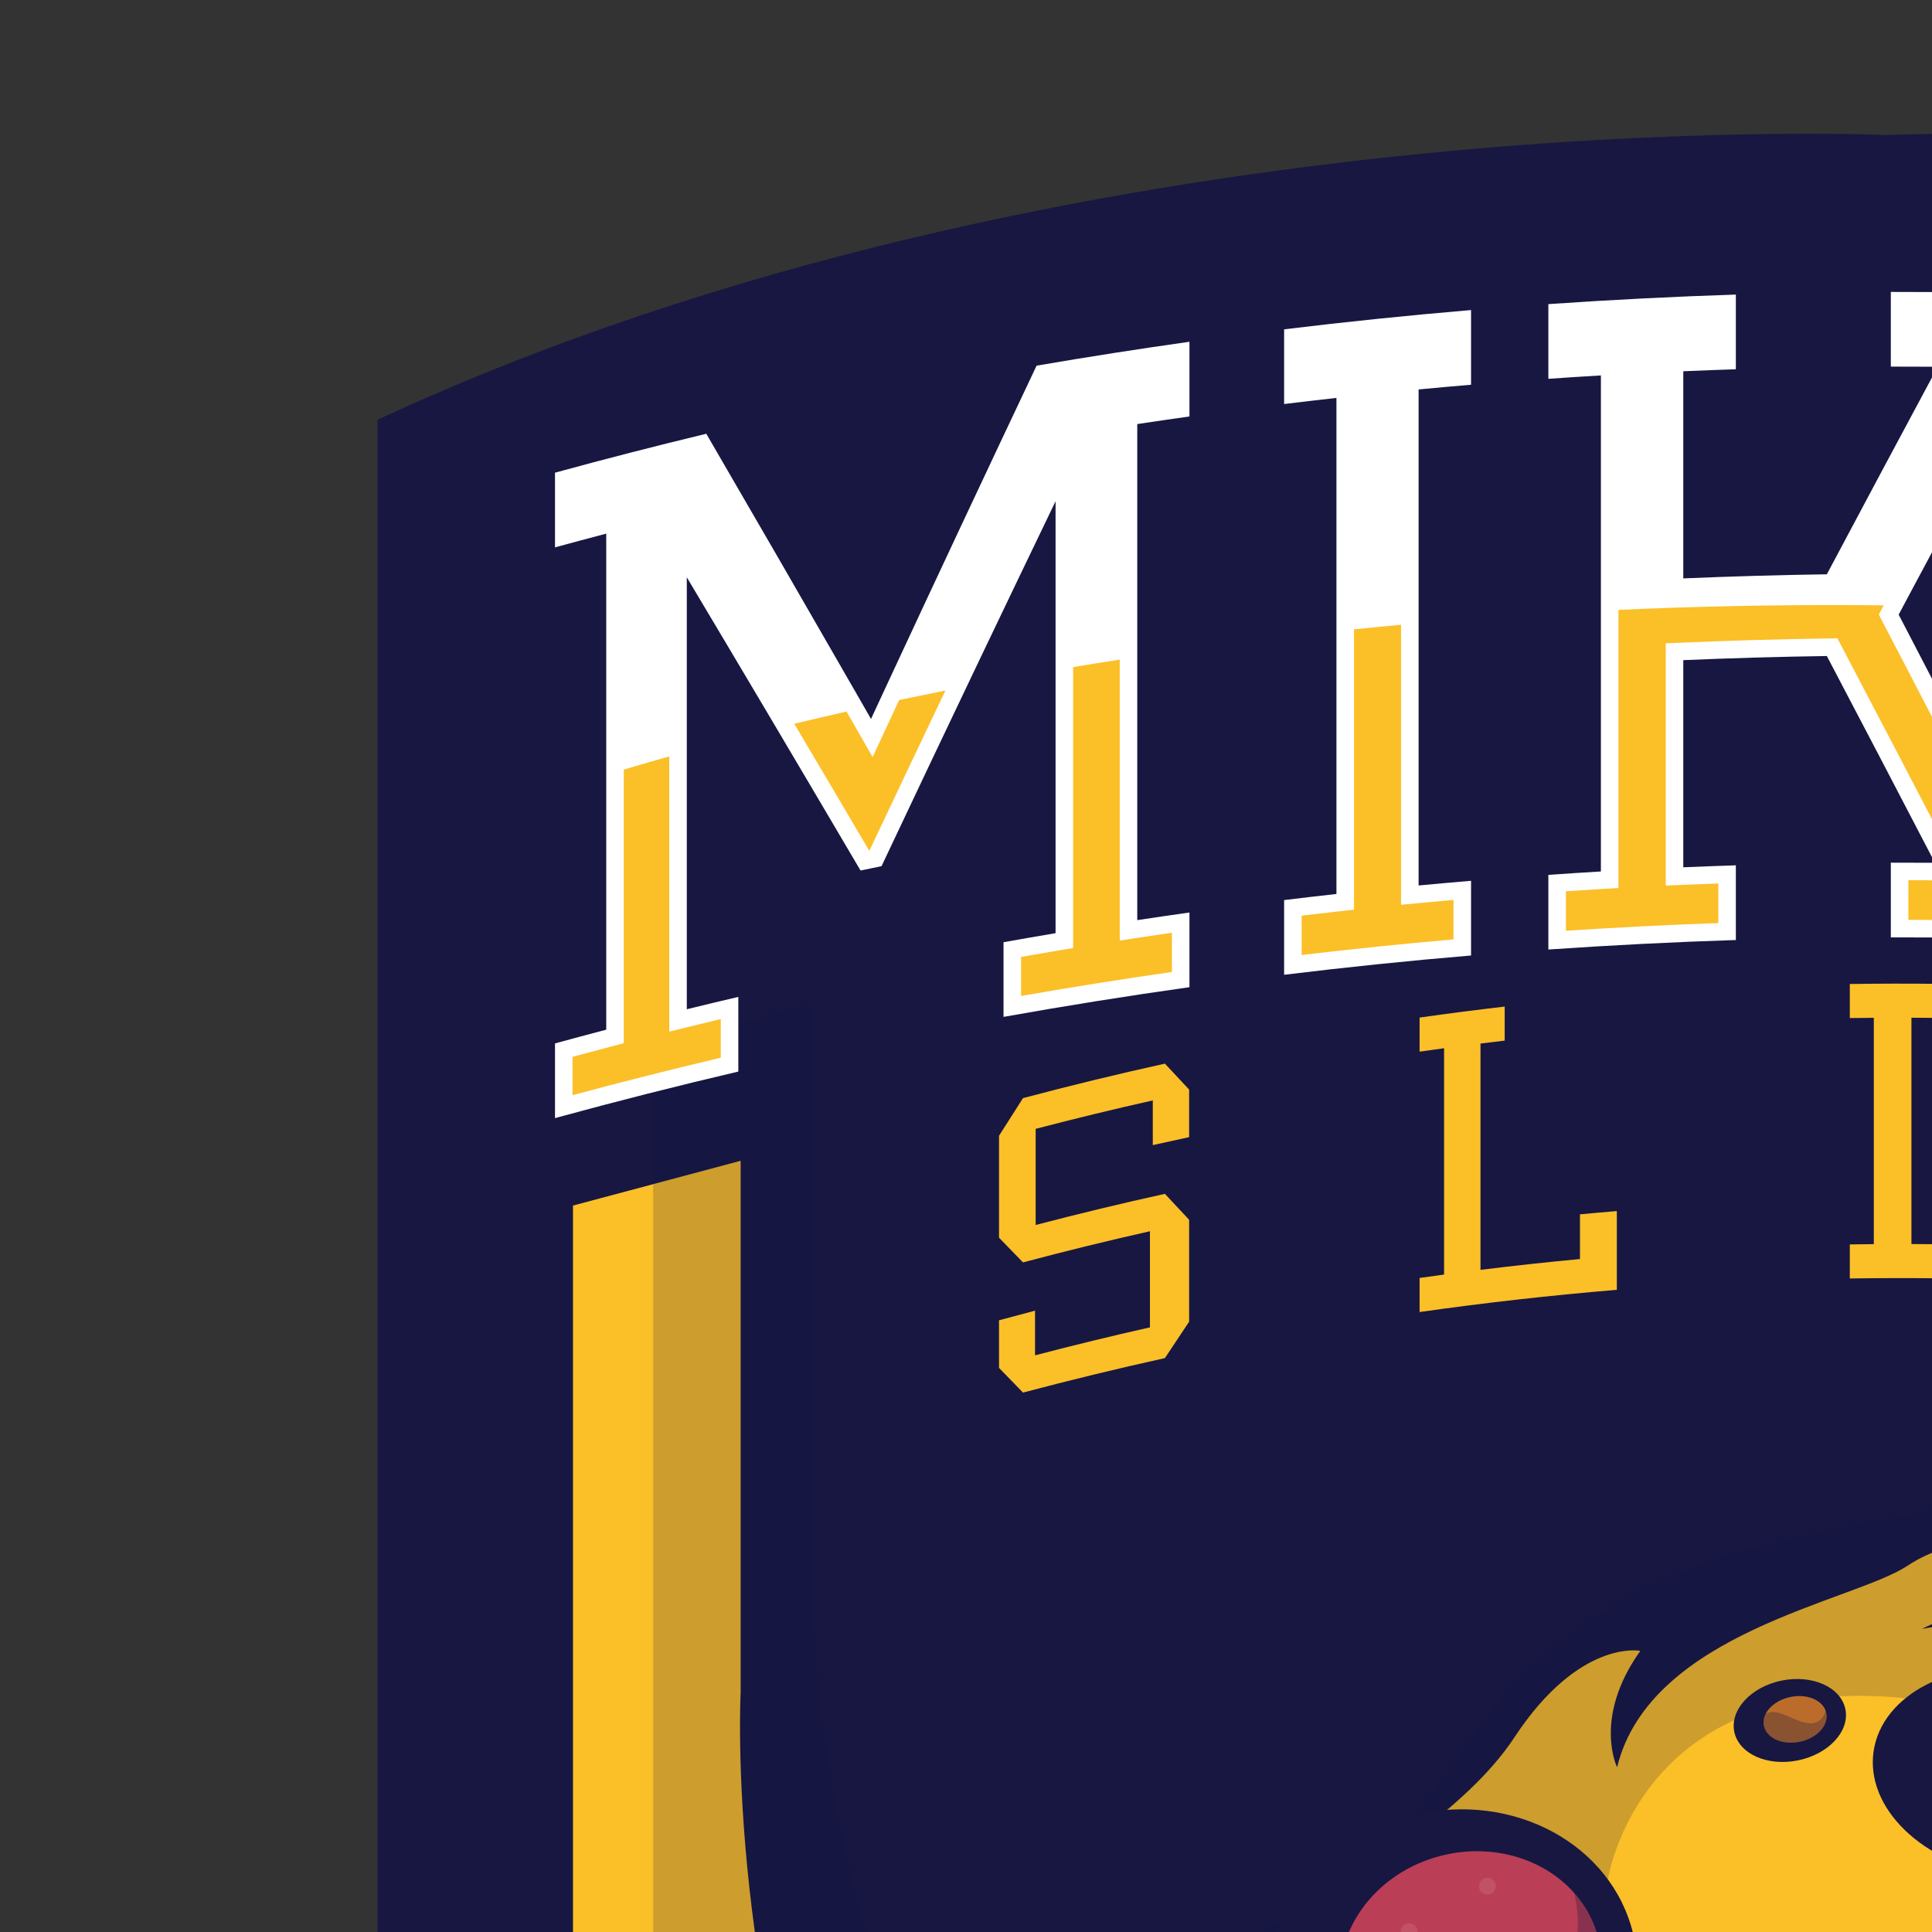 <?xml version="1.0" encoding="utf-8"?>
<!-- Generator: Adobe Illustrator 16.0.0, SVG Export Plug-In . SVG Version: 6.00 Build 0)  -->
<!DOCTYPE svg PUBLIC "-//W3C//DTD SVG 1.1//EN" "http://www.w3.org/Graphics/SVG/1.1/DTD/svg11.dtd">
<svg version="1.1" id="Layer_1" xmlns="http://www.w3.org/2000/svg" xmlns:xlink="http://www.w3.org/1999/xlink" x="0px" y="0px"
	 width="200px" height="200px" enable-background="new 0 0 200 200" xml:space="preserve">
<rect width="100%" height="100%" fill="#333333" stroke="none"/>
<g>
	<path fill="#171742" d="M333.037,274.74c0,0,0.006,0,0.019,0c0.4-0.048,7.143-0.899,14.575-4.938
		c-9.698,46.728-42.573,116.35-152.328,116.35c-49.831,0-83.811-14.35-106.974-34.41c1.574-10.889-2.629-21.809-2.629-21.809
		c0.334,5.775-0.231,10.446-1.263,14.193c-0.007,0.012-0.007,0.024-0.007,0.036c-0.309,1.112-0.656,2.139-1.032,3.085
		c-13.392-12.917-22.763-27.771-29.316-42.513c0.328-2.167,0.765-4.549,1.336-7.159c0-0.007,0-0.013,0.006-0.02
		c0.904-4.147,2.144-8.885,3.814-14.277c0,0-5.32,5.885-8.782,12.578c-13.203-35.269-11.375-67.42-11.375-67.42V43.454
		C110.788,10.16,195.303,13.98,195.303,13.98s84.515-3.82,156.221,29.474v184.983c0,0,0.809,14.199-2.526,34.083
		C345.086,266.688,339.9,270.896,333.037,274.74z"/>
	<path fill="#FBBF28" d="M195.304,360.383c-143.791,0-135.989-137.281-135.989-137.281V124.8l17.357-4.637v55.042
		c0,0-6.807,128.92,118.632,128.92c125.436,0,118.631-128.92,118.631-128.92v-55.042l17.354,4.637v98.302
		C331.29,223.102,339.092,360.383,195.304,360.383z"/>
	<path opacity="0.2" fill="#171742" d="M195.304,329.473c-135.014,0-127.688-128.9-127.688-128.9v-92.302l16.296-4.354v51.681
		c0,0-6.389,121.053,111.391,121.053S306.69,155.598,306.69,155.598v-51.681l16.299,4.354v92.302
		C322.989,200.572,330.316,329.473,195.304,329.473z"/>
	<path fill="#171742" d="M361.005,237.523c-0.201,3.226-1.677,13.987-12.008,24.997c-3.911,4.167-9.097,8.375-15.96,12.22
		c0,0,0.006,0,0.019,0c-16.459,7.227-35.292,4.92-54.878,2.515c-18.371-2.259-37.369-4.586-55.782,0.819
		c-11.029,3.237-22.301,7.373-33.202,11.369c-29.437,10.786-57.247,20.982-79.122,13.61c-8.054-2.709-14.813-7.671-20.103-14.752
		l-2.326-3.116l0.893-3.776c0.146-0.645,3.875-15.899,20.26-38.839c9.395-13.154,21.135-26.346,34.902-39.197
		c16.356-15.268,35.663-30.141,57.41-44.218c1.694-6.298,5.569-16.61,13.465-21.245c4.488-2.641,9.559-3.121,14.667-1.402
		c1.001,0.34,2.017,0.766,3.012,1.275c5.86,2.976,10.537,6.965,15.948,11.582c9.918,8.466,23.491,20.048,54.027,32.37
		c16.137,6.517,30.057,14.691,40.26,23.655c3.492,3.067,6.51,6.214,9.036,9.396C357.469,222.268,360.707,229.981,361.005,237.523z"
		/>
	<path fill="#BB6C2B" d="M350.647,229.159c-5.787-2.733-15.502-6.443-25.812-6.578c-0.007-0.003-0.007-0.003-0.007-0.003
		c-13.171-0.172-27.31,5.499-35.456,26.512c0,0-4.115,8.3-5.456,13.959c-19.196-0.564-42.321,0.711-63.87,7.042
		c-49.204,14.449-99.677,44.997-123.411,13.226c0,0,13.219-56.095,111.804-118.976c0,0,1.099-5.907,3.826-11.381c0,0,0,0,0-0.003
		c3.075-6.181,8.229-11.81,16.217-7.755c15.062,7.649,23.143,25.089,70.628,44.257C324.03,199.516,344.313,214.167,350.647,229.159z
		"/>
	<path opacity="0.4" fill="#FBBF28" d="M350.647,229.159c-5.787-2.733-15.502-6.443-25.812-6.578
		c-0.007-0.003-0.007-0.003-0.007-0.003c-2.856-20.662-25.341-12.965-35.338-27.736c-7.456-11.014-18.528-9.921-29.088-15.584
		c-19.997-10.728-20.228-17.592-29.412-27.672c-9.082-9.975-18.525,1.138-18.726,1.371c3.075-6.181,8.229-11.81,16.217-7.755
		c15.062,7.649,23.143,25.089,70.628,44.257C324.03,199.516,344.313,214.167,350.647,229.159z"/>
	<path fill="#171742" d="M294.952,255.051c-4.828,14.333-19.033,22.586-33.779,19.635c-0.31-0.066-0.625-0.134-0.941-0.206
		c-0.783-0.183-1.566-0.353-2.325-0.505c-13.398-2.684-17.947,0.225-18.719,0.84c-0.687,0.533-0.698,0.898-0.704,1.031
		c-0.037,1.021,0.042,2.653,0.115,4.239c0.357,7.421,0.85,17.576-5.794,24.244c-2.478,2.483-6.93,5.381-14.065,5.064
		c-1.233-0.055-2.411-0.194-3.505-0.413c-0.783-0.151-1.542-0.357-2.259-0.601c-4.457-1.499-6.869-4.33-8.102-6.438
		c-3.839-6.553-1.847-14.255,0.887-21.603c1.233-3.321,1.396-6.116,0.461-8.065c-0.74-1.561-2.07-2.277-3.048-2.611
		c-2.794-0.935-6.862-0.024-8.563,3.091c-1.694,3.104-1.931,7.009-2.162,10.786c-0.243,4.033-0.48,7.835-2.387,10.902
		c-2.29,3.667-6.365,5.283-12.45,4.943c-1.47-0.08-2.824-0.328-4.021-0.729c-2.703-0.91-4.744-2.678-5.891-5.112
		c-1.306-2.764-1.494-6.305-0.565-10.575c-6.492,1.78-12.425,2.813-17.794,3.748c-14.23,2.478-22.817,3.972-27.669,15.668
		c-0.45,1.082-0.833,2.229-1.196,3.348c-1.008,3.03-2.047,6.169-4.609,8.763c-4.403,4.44-10.86,6.888-17.698,9.475
		c-4.634,1.762-10.385,3.941-12.469,5.964c-0.321,0.868-0.376,3.56-0.407,5.193c-0.049,2.429-0.115,5.636-0.856,9
		c-0.007,0.012-0.007,0.024-0.007,0.036c-0.309,1.112-0.656,2.139-1.032,3.085c-1.726,4.385-4.082,7.173-5.958,8.85
		c-0.049,0.035-0.085,0.079-0.128,0.109c-0.898,0.734-1.895,1.426-3.012,2.064c-0.005,0.007-0.005,0.007-0.005,0.007
		c-0.851,0.491-1.773,0.946-2.77,1.371c-3.723,1.586-7.087,2.047-10.276,1.404c-0.571-0.11-1.129-0.262-1.67-0.444
		c-3.486-1.172-6.262-3.741-7.822-7.233c-3.905-8.763,1.117-22.173,3.844-27.81c0,0-0.019-0.018-0.061-0.065
		c-0.486-0.577-3.802-5.187-1.458-20.766c0.328-2.167,0.765-4.549,1.336-7.159c0-0.007,0-0.013,0.006-0.02
		c1.032-4.135,2.307-8.902,3.814-14.277c0.461-1.627,0.947-3.315,1.445-5.054c6.353-22.009,16.069-40.544,28.89-55.089
		c10.798-12.243,21.536-19.132,27.955-23.254c1.257-0.802,3.534-2.26,4.233-2.831c2.945-3.741,7.367-6.808,12.475-10.343
		c5.411-3.754,11.539-7.999,14.369-12.286c9.238-14.011,19.903-13.604,22.605-13.234c5.345-3.055,11.199-4.579,15.553-5.709
		c1.434-0.371,4.367-1.136,5.181-1.505c6.456-4.549,12.304-4.811,15.383-4.513c1.524-0.073,3.062,0.042,4.574,0.346
		c0.794,0.159,1.597,0.371,2.38,0.638c6.803,2.29,10.986,7.719,11.751,8.782l4.593,6.353c9.413,4.683,18.031,10.805,24.364,15.304
		c1.313,0.93,2.667,1.896,3.863,2.721c14.169,9.803,19.307,21.203,19.52,21.682l3.455,7.835
		C294.648,225.754,299.549,241.386,294.952,255.051z"/>
	<path fill="#FBBF28" d="M262.443,264.92c-15.08-3.495-24.209-1.686-29.107,2.014c-0.082-3.508,1.15-7.169,1.15-7.169
		s0,0-0.003,0.003c-8.023,6.466-5.696,22.285-5.584,23.005c0.002,0.019,0.002,0.025,0.002,0.025
		c0.311,7.964-0.087,17.224-9.729,16.797c-4.425-0.196-6.171-1.99-6.499-4.729c-0.001-0.009,0-0.012,0-0.012
		c-0.623-5.301,4.088-14.129,5.096-21.735c1.105-8.315-12.537-18.729-24.304-10.44c0,0-0.003-0.001-0.007,0.004
		c-1.555,1.091-3.07,2.508-4.52,4.302c-5.946,7.35,0.257,22.459-10.058,21.563c-3.29-0.285-4.05-1.981-3.729-4.354
		c0.411-3.106,2.668-7.372,3.479-11.149c0.006-0.015,0.01-0.025,0.01-0.04c1.025-4.11,1.242-9.209-2.034-13.055
		c0,0,0.509,4.038-1.217,8.07c-9.23,4.585-17.477,8.205-26.276,5.373c-11.39-3.665-20.048-0.032-20.318,0.082
		c5.698-0.414,11.651,3.479,11.651,3.479c-30.64,1.191-25.492,24.519-31.551,30.632c-6.061,6.112-23.72,8.654-30.438,15.727
		c-5.172,5.446-1.09,15.424-4.845,22.243c-1.122,2.044-2.948,3.8-5.93,5.066c-12.957,5.512-5.534-15.722-2.599-22.037
		c6.344-13.667,5.246-21.468,5.22-21.664c-0.003-0.004-0.003-0.004-0.003-0.004s-3.063,9.043-8.259,10.936
		c-0.681-2.461,0.838-11.852,8.069-36.905c14.28-49.493,41.991-65.883,53.961-73.605c-2.312,6.596-2.773,12.707-2.773,12.707
		c3.396-10.083,16.597-22.658,24.556-29.563c0.007-0.003,0.012-0.01,0.023-0.015c2.143-1.603,4.246-3.292,6.132-5.089
		c0.012-0.008,0.022-0.018,0.028-0.023c0.011-0.009,0.017-0.015,0.017-0.015c1.827-1.735,3.454-3.57,4.738-5.522
		c6.722-10.19,13.017-8.928,13.017-8.928c-4.946,6.931-2.407,12.046-2.407,12.046c3.423-13.971,24.463-17.146,30.055-20.85
		c9.834-6.509,20.625,2.885,20.625,2.885c-10.271-0.828-18.858,3.511-19.125,3.648c19.127-3.648,42.262,14.708,54.315,23.049
		c12.047,8.339,16.12,17.573,16.12,17.573c-10.731-4.021-15.528-3.421-15.528-3.421C305.301,230.792,287.179,270.656,262.443,264.92
		z"/>
	<path opacity="0.2" fill="#171742" d="M62.041,317.854c0,0,4.137-37.782,24.386-50.925c0,0,12.535,15.537,29.338,6.622
		c0,0-17.644-25.261,11.325-23.114c0,0,0.886-8.913-9.879-15.714c0,0,3.378-9.933,12.43-20.05c0,0,8.195,15.026,24.147,6.945
		c0,0-15.178-26.088,12.662-27.059c0,0,4.006-26.873,41.408-16.722c33.978,9.219,46.976,21.01,46.976,21.01
		s-13.424-2.698-28.656,2.017c0,0,54.638,28.99,42.253,46.443c-8.613,12.136-29.08,9.29-35.093,19.626
		c0,0,14.419-2.104,30.383,0.877c15.963,2.982,39.061-16.989,21.308-41.335c-17.754-24.343-12.141-27.38-24.815-37.168
		c-12.671-9.791-37.639-22.791-37.639-22.791s-0.608-15.975-17.075-11.541c-16.466,4.437-39.607,3.83-54.37,26.609
		c-14.764,22.778-36.761,21.11-48.596,34.914C90.693,230.302,56.416,277.942,62.041,317.854z"/>
	<g>
		
			<ellipse transform="matrix(0.555 0.832 -0.832 0.555 290.858 54.667)" fill="#171742" cx="94.319" cy="299.266" rx="8.607" ry="11.983"/>
		<path fill="#BB6C2B" d="M98.113,302.678c-3.097,2.064-6.808,1.937-8.29-0.286c-0.48-0.717-0.668-1.566-0.602-2.46
			c0.146-1.863,1.422-3.904,3.516-5.301c2.879-1.926,6.298-1.944,7.95-0.146c0.127,0.133,0.237,0.279,0.34,0.431
			C102.51,297.139,101.204,300.612,98.113,302.678z"/>
		<path opacity="0.3" fill="#171742" d="M98.113,302.678c-3.097,2.064-6.808,1.937-8.29-0.286c-0.48-0.717-0.668-1.566-0.602-2.46
			c2.01-2.465,6.632-0.516,9.547-1.743c1.822-0.771,2.089-2.355,1.919-3.704c0.127,0.133,0.237,0.279,0.34,0.431
			C102.51,297.139,101.204,300.612,98.113,302.678z"/>
	</g>
	<g>
		
			<ellipse transform="matrix(0.555 0.832 -0.832 0.555 280.177 68.873)" fill="#171742" cx="75.703" cy="296.358" rx="3.915" ry="5.449"/>
		<path fill="#BB6C2B" d="M77.427,297.91c-1.409,0.94-3.097,0.88-3.771-0.128c-0.218-0.328-0.303-0.717-0.273-1.129
			c0.073-0.845,0.65-1.769,1.603-2.405c1.312-0.869,2.861-0.881,3.614-0.067c0.06,0.061,0.109,0.128,0.157,0.2
			C79.432,295.39,78.836,296.968,77.427,297.91z"/>
		<path opacity="0.3" fill="#171742" d="M77.427,297.91c-1.409,0.94-3.097,0.88-3.771-0.128c-0.218-0.328-0.303-0.717-0.273-1.129
			c0.923-1.106,3.018-0.226,4.342-0.784c0.832-0.353,0.947-1.075,0.875-1.688c0.06,0.061,0.109,0.128,0.157,0.2
			C79.432,295.39,78.836,296.968,77.427,297.91z"/>
	</g>
	<g>
		
			<ellipse transform="matrix(0.199 0.98 -0.98 0.199 322.923 -38.84)" fill="#171742" cx="185.214" cy="178.059" rx="4.216" ry="5.868"/>
		<path fill="#BB6C2B" d="M186.296,180.308c-1.786,0.365-3.438-0.382-3.699-1.664c-0.084-0.413-0.012-0.838,0.182-1.227
			c0.414-0.813,1.373-1.506,2.575-1.75c1.664-0.339,3.219,0.286,3.632,1.409v0.006c0.03,0.08,0.055,0.165,0.072,0.25
			C189.32,178.614,188.082,179.95,186.296,180.308z"/>
		<path opacity="0.3" fill="#171742" d="M186.296,180.308c-1.786,0.365-3.438-0.382-3.699-1.664
			c-0.084-0.413-0.012-0.838,0.182-1.227c1.367-0.747,3.104,0.996,4.652,0.978c0.965-0.006,1.379-0.674,1.555-1.312
			c0.03,0.08,0.055,0.165,0.072,0.25C189.32,178.614,188.082,179.95,186.296,180.308z"/>
	</g>
	<g>
		
			<ellipse transform="matrix(0.199 0.98 -0.98 0.199 389.386 53.154)" fill="#171742" cx="162.187" cy="264.7" rx="3.38" ry="4.706"/>
		<path fill="#BB6C2B" d="M163.06,266.505c-1.434,0.292-2.763-0.31-2.975-1.336c-0.067-0.335-0.006-0.674,0.158-0.99
			c0.333-0.649,1.099-1.202,2.059-1.396c1.336-0.273,2.587,0.23,2.915,1.136c0.024,0.067,0.042,0.133,0.054,0.2
			C165.483,265.145,164.488,266.214,163.06,266.505z"/>
		<path opacity="0.3" fill="#171742" d="M163.06,266.505c-1.434,0.292-2.763-0.31-2.975-1.336c-0.067-0.335-0.006-0.674,0.158-0.99
			c1.093-0.583,2.478,0.802,3.723,0.79c0.771-0.006,1.105-0.541,1.251-1.051c0.024,0.067,0.042,0.133,0.054,0.2
			C165.483,265.145,164.488,266.214,163.06,266.505z"/>
	</g>
	<g>
		
			<ellipse transform="matrix(-0.147 0.989 -0.989 -0.147 420.89 4.039)" fill="#171742" cx="208.704" cy="183.471" rx="10.75" ry="14.965"/>
		<path fill="#BB6C2B" d="M218.611,184.389c0,0.225-0.012,0.456-0.049,0.68c-0.492,3.304-4.615,5.423-9.213,4.744
			c-4.592-0.687-7.919-3.917-7.428-7.221c0.158-1.069,0.699-2.017,1.519-2.788c1.7-1.597,4.591-2.412,7.695-1.95
			C215.411,178.498,218.593,181.34,218.611,184.389z"/>
		<path opacity="0.3" fill="#171742" d="M218.611,184.389c0,0.225-0.012,0.456-0.049,0.68c-0.492,3.304-4.615,5.423-9.213,4.744
			c-4.592-0.687-7.919-3.917-7.428-7.221c0.158-1.069,0.699-2.017,1.519-2.788c3.917-0.571,6.559,5.096,10.288,6.401
			C216.061,187.019,217.633,185.773,218.611,184.389z"/>
	</g>
	<g>
		
			<ellipse transform="matrix(0.198 0.98 -0.98 0.198 369.875 41.836)" fill="#171742" cx="159.377" cy="246.898" rx="10.75" ry="14.966"/>
		<path fill="#BB6C2B" d="M162.136,252.64c-4.548,0.918-8.775-0.99-9.437-4.263c-0.212-1.063-0.024-2.139,0.486-3.134
			c1.05-2.084,3.492-3.833,6.571-4.452c4.233-0.856,8.187,0.741,9.244,3.595c0.084,0.214,0.146,0.438,0.194,0.662
			C169.856,248.322,166.698,251.723,162.136,252.64z"/>
		<path opacity="0.3" fill="#171742" d="M162.136,252.64c-4.548,0.918-8.775-0.99-9.437-4.263c-0.212-1.063-0.024-2.139,0.486-3.134
			c3.498-1.865,7.901,2.557,11.843,2.514c2.471-0.024,3.528-1.737,3.972-3.371c0.084,0.214,0.146,0.438,0.194,0.662
			C169.856,248.322,166.698,251.723,162.136,252.64z"/>
	</g>
	<g>
		
			<ellipse transform="matrix(0.526 0.851 -0.851 0.526 412.969 -82.047)" fill="#171742" cx="280.094" cy="329.474" rx="10.751" ry="14.968"/>
		<path fill="#BB6C2B" d="M284.676,333.9c-3.947,2.44-8.576,2.118-10.33-0.718c-0.571-0.923-0.766-1.998-0.632-3.115
			c0.268-2.313,1.938-4.805,4.609-6.449c3.674-2.272,7.943-2.156,9.931,0.164c0.145,0.169,0.278,0.352,0.399,0.546
			C290.409,327.17,288.629,331.452,284.676,333.9z"/>
		<path opacity="0.3" fill="#171742" d="M284.676,333.9c-3.947,2.44-8.576,2.118-10.33-0.718c-0.571-0.923-0.766-1.998-0.632-3.115
			c2.624-2.957,8.296-0.333,11.977-1.749c2.307-0.881,2.708-2.849,2.563-4.536c0.145,0.169,0.278,0.352,0.399,0.546
			C290.409,327.17,288.629,331.452,284.676,333.9z"/>
	</g>
	<g>
		
			<ellipse transform="matrix(0.526 0.851 -0.851 0.526 396.575 -60.451)" fill="#171742" cx="252.517" cy="325.531" rx="7.238" ry="10.076"/>
		<path fill="#BB6C2B" d="M255.604,328.506c-2.66,1.646-5.775,1.434-6.954-0.479c-0.383-0.619-0.517-1.342-0.432-2.095
			c0.183-1.555,1.307-3.231,3.104-4.343c2.472-1.53,5.332-1.451,6.681,0.098c0.104,0.121,0.194,0.249,0.279,0.383
			C259.466,323.981,258.263,326.86,255.604,328.506z"/>
		<path opacity="0.3" fill="#171742" d="M255.604,328.506c-2.66,1.646-5.775,1.434-6.954-0.479
			c-0.383-0.619-0.517-1.342-0.432-2.095c1.768-1.992,5.588-0.225,8.065-1.179c1.562-0.595,1.828-1.931,1.719-3.066
			c0.104,0.121,0.194,0.249,0.279,0.383C259.466,323.981,258.263,326.86,255.604,328.506z"/>
	</g>
	<g>
		
			<ellipse transform="matrix(0.526 0.851 -0.851 0.526 336.937 36.916)" fill="#171742" cx="135.349" cy="320.746" rx="11.615" ry="16.173"/>
		<path fill="#BB6C2B" d="M140.303,325.525c-4.27,2.642-9.267,2.295-11.169-0.772c-0.613-0.995-0.825-2.155-0.68-3.364
			c0.285-2.503,2.101-5.192,4.98-6.972c3.966-2.447,8.563-2.326,10.719,0.157c0.164,0.194,0.316,0.395,0.45,0.614
			C146.498,318.254,144.573,322.883,140.303,325.525z"/>
		<path opacity="0.3" fill="#171742" d="M140.303,325.525c-4.27,2.642-9.267,2.295-11.169-0.772
			c-0.613-0.995-0.825-2.155-0.68-3.364c2.836-3.2,8.964-0.371,12.942-1.889c2.502-0.959,2.927-3.098,2.757-4.926
			c0.164,0.194,0.316,0.395,0.45,0.614C146.498,318.254,144.573,322.883,140.303,325.525z"/>
	</g>
	<g>
		
			<ellipse transform="matrix(0.526 0.851 -0.851 0.526 355.416 39.113)" fill="#171742" cx="142.621" cy="338.387" rx="3.565" ry="4.962"/>
		<path fill="#BB6C2B" d="M144.142,339.852c-1.312,0.814-2.843,0.71-3.426-0.237c-0.188-0.304-0.255-0.662-0.212-1.032
			c0.091-0.766,0.65-1.585,1.53-2.138c1.214-0.753,2.624-0.716,3.286,0.049c0.049,0.06,0.097,0.121,0.14,0.188
			C146.042,337.622,145.454,339.044,144.142,339.852z"/>
		<path opacity="0.3" fill="#171742" d="M144.142,339.852c-1.312,0.814-2.843,0.71-3.426-0.237
			c-0.188-0.304-0.255-0.662-0.212-1.032c0.868-0.978,2.75-0.109,3.972-0.577c0.771-0.298,0.898-0.953,0.844-1.512
			c0.049,0.06,0.097,0.121,0.14,0.188C146.042,337.622,145.454,339.044,144.142,339.852z"/>
	</g>
	<g>
		
			<ellipse transform="matrix(0.587 0.81 -0.81 0.587 301.162 -110.426)" fill="#171742" cx="258.737" cy="239.757" rx="9.191" ry="12.8"/>
		<path fill="#BB6C2B" d="M262.922,243.244c-3.219,2.333-7.185,2.345-8.855,0.03c-0.54-0.747-0.776-1.646-0.741-2.604
			c0.08-1.992,1.361-4.228,3.535-5.801c2.987-2.161,6.626-2.331,8.472-0.485c0.14,0.14,0.274,0.291,0.39,0.455
			C267.392,237.153,266.141,240.913,262.922,243.244z"/>
		<path opacity="0.3" fill="#171742" d="M262.922,243.244c-3.219,2.333-7.185,2.345-8.855,0.03c-0.54-0.747-0.776-1.646-0.741-2.604
			c2.053-2.697,7.058-0.814,10.113-2.248c1.918-0.898,2.13-2.611,1.894-4.038c0.14,0.14,0.274,0.291,0.39,0.455
			C267.392,237.153,266.141,240.913,262.922,243.244z"/>
	</g>
	<g>
		
			<ellipse transform="matrix(0.587 0.81 -0.81 0.587 314.92 -110.311)" fill="#171742" cx="265.493" cy="253.263" rx="2.821" ry="3.927"/>
		<path fill="#BB6C2B" d="M266.778,254.334c-0.99,0.71-2.205,0.717-2.722,0.013c-0.163-0.231-0.236-0.51-0.218-0.808
			c0.024-0.613,0.413-1.288,1.08-1.773c0.918-0.669,2.035-0.717,2.6-0.146c0.043,0.043,0.079,0.085,0.116,0.134
			C268.15,252.464,267.762,253.618,266.778,254.334z"/>
		<path opacity="0.3" fill="#171742" d="M266.778,254.334c-0.99,0.71-2.205,0.717-2.722,0.013c-0.163-0.231-0.236-0.51-0.218-0.808
			c0.632-0.82,2.162-0.243,3.097-0.687c0.583-0.273,0.656-0.789,0.583-1.233c0.043,0.043,0.079,0.085,0.116,0.134
			C268.15,252.464,267.762,253.618,266.778,254.334z"/>
	</g>
	<g>
		
			<ellipse transform="matrix(0.752 0.659 -0.659 0.752 177.599 -17.284)" fill="#171742" cx="111.793" cy="227.627" rx="4.679" ry="6.517"/>
		<path fill="#BB6C2B" d="M114.268,228.881c-1.336,1.525-3.298,1.98-4.391,1.026c-0.352-0.314-0.578-0.734-0.668-1.22
			c-0.176-0.996,0.201-2.248,1.099-3.274c1.239-1.421,3.031-1.913,4.154-1.196c0.085,0.055,0.164,0.109,0.237,0.176
			C115.792,225.347,115.598,227.357,114.268,228.881z"/>
		<path opacity="0.3" fill="#171742" d="M114.268,228.881c-1.336,1.525-3.298,1.98-4.391,1.026c-0.352-0.314-0.578-0.734-0.668-1.22
			c0.723-1.562,3.419-1.197,4.768-2.253c0.85-0.662,0.765-1.537,0.485-2.218c0.085,0.055,0.164,0.109,0.237,0.176
			C115.792,225.347,115.598,227.357,114.268,228.881z"/>
	</g>
	<g>
		<g>
			<path fill="#171742" d="M154.446,221.475c-10.309,2.482-20.476-3.021-22.709-12.294c-2.235-9.272,4.312-18.801,14.621-21.285
				c10.308-2.483,20.477,3.021,22.709,12.291C171.302,209.463,164.755,218.992,154.446,221.475z"/>
			<path fill="#BA3E56" d="M155.116,215.891c-7.313,1.762-14.527-2.144-16.112-8.728c-0.024-0.103-0.049-0.206-0.066-0.309
				c-1.373-6.481,3.237-13.064,10.439-14.795c5.271-1.269,10.494,0.407,13.592,3.905c1.202,1.354,2.083,2.981,2.526,4.816
				C167.08,207.364,162.434,214.13,155.116,215.891z"/>
			<g opacity="0.1">
				<circle fill="#FFFFFF" cx="153.974" cy="195.263" r="0.878"/>
				<circle fill="#FFFFFF" cx="162.123" cy="202.659" r="0.878"/>
				<circle fill="#FFFFFF" cx="154.601" cy="202.969" r="0.878"/>
				<path fill="#FFFFFF" d="M157.377,210.897c-0.242,0.421-0.779,0.567-1.199,0.325c-0.419-0.242-0.564-0.78-0.322-1.2
					c0.241-0.419,0.779-0.563,1.199-0.324C157.475,209.942,157.619,210.479,157.377,210.897z"/>
				<circle fill="#FFFFFF" cx="148.437" cy="211.913" r="0.879"/>
				<circle fill="#FFFFFF" cx="142.985" cy="205.988" r="0.878"/>
				<circle fill="#FFFFFF" cx="145.863" cy="199.962" r="0.879"/>
			</g>
		</g>
		<path opacity="0.3" fill="#171742" d="M155.116,215.891c-7.313,1.762-14.527-2.144-16.112-8.728
			c-0.024-0.103-0.049-0.206-0.066-0.309c1.998-2.977,9.88,1.767,17.971,0c7.118-1.555,6.82-7.55,6.061-10.89
			c1.202,1.354,2.083,2.981,2.526,4.816C167.08,207.364,162.434,214.13,155.116,215.891z"/>
	</g>
	<g>
		<g>
			
				<ellipse transform="matrix(0.247 0.969 -0.969 0.247 331.788 87.969)" fill="#171742" cx="109.28" cy="257.512" rx="19.36" ry="21.523"/>
			<path fill="#BA3E56" d="M114.729,269.997c-8.168,2.089-16.319-2.181-18.195-9.535c-0.025-0.085-0.043-0.17-0.061-0.255
				c-1.688-7.27,3.389-14.77,11.466-16.829c6.14-1.566,12.268,0.45,15.724,4.671c1.148,1.396,2.004,3.037,2.472,4.864
				C128.011,260.269,122.903,267.914,114.729,269.997z"/>
			<g opacity="0.1">
				<path fill="#FFFFFF" d="M114,247.38c-0.264,0.471-0.864,0.641-1.339,0.377c-0.475-0.266-0.644-0.865-0.379-1.34
					c0.265-0.474,0.866-0.644,1.339-0.377C114.095,246.303,114.265,246.902,114,247.38z"/>
				<path fill="#FFFFFF" d="M123.248,255.545c-0.266,0.474-0.864,0.646-1.34,0.38c-0.473-0.265-0.643-0.866-0.379-1.342
					c0.265-0.471,0.865-0.642,1.34-0.377C123.342,254.471,123.513,255.07,123.248,255.545z"/>
				<circle fill="#FFFFFF" cx="113.959" cy="255.525" r="0.985"/>
				<path fill="#FFFFFF" d="M117.192,264.372c-0.264,0.477-0.864,0.646-1.339,0.383c-0.473-0.266-0.643-0.867-0.378-1.341
					c0.264-0.472,0.863-0.646,1.338-0.38C117.287,263.3,117.457,263.9,117.192,264.372z"/>
				<circle fill="#FFFFFF" cx="107.186" cy="265.644" r="0.984"/>
				<circle fill="#FFFFFF" cx="100.985" cy="259.084" r="0.984"/>
				<path fill="#FFFFFF" d="M104.981,252.766c-0.266,0.478-0.865,0.645-1.339,0.384c-0.475-0.267-0.646-0.869-0.381-1.342
					c0.265-0.476,0.866-0.644,1.339-0.38C105.075,251.692,105.246,252.292,104.981,252.766z"/>
			</g>
		</g>
		<path opacity="0.3" fill="#171742" d="M114.729,269.997c-8.168,2.089-16.319-2.181-18.195-9.535
			c-0.025-0.085-0.043-0.17-0.061-0.255c1.937-3.93,11.011,1.736,20.327-0.297c7.737-1.695,7.658-8.071,6.863-11.861
			c1.148,1.396,2.004,3.037,2.472,4.864C128.011,260.269,122.903,267.914,114.729,269.997z"/>
	</g>
	<g>
		<g>
			<path fill="#171742" d="M208.206,250.926c-13.944,0.276-25.449-9.669-25.7-22.215c-0.245-12.541,10.858-22.933,24.804-23.211
				c13.941-0.274,25.449,9.671,25.696,22.213C233.254,240.258,222.149,250.65,208.206,250.926z"/>
			<path fill="#BA3E56" d="M228.243,227.467c0.177,8.902-7.7,16.276-17.595,16.477c-9.897,0.188-18.061-6.87-18.236-15.766v-0.213
				c-0.049-8.808,7.779-16.064,17.593-16.258c7.307-0.146,13.665,3.655,16.563,9.237C227.6,222.923,228.194,225.134,228.243,227.467
				z"/>
			<g opacity="0.1">
				<path fill="#FFFFFF" d="M215.859,217.896c-0.426,0.471-1.156,0.505-1.629,0.075c-0.472-0.428-0.505-1.16-0.077-1.631
					c0.43-0.472,1.16-0.506,1.632-0.075C216.26,216.694,216.292,217.427,215.859,217.896z"/>
				<path fill="#FFFFFF" d="M224.242,229.701c-0.431,0.471-1.16,0.505-1.634,0.077c-0.469-0.433-0.504-1.162-0.072-1.633
					c0.429-0.472,1.16-0.505,1.63-0.075C224.638,228.501,224.672,229.229,224.242,229.701z"/>
				<path fill="#FFFFFF" d="M214.49,227.972c-0.433,0.474-1.16,0.506-1.633,0.076c-0.472-0.429-0.507-1.159-0.075-1.629
					c0.43-0.473,1.158-0.506,1.632-0.076C214.884,226.771,214.918,227.502,214.49,227.972z"/>
				<path fill="#FFFFFF" d="M214.96,238.167c-0.431,0.474-1.159,0.506-1.632,0.077c-0.471-0.429-0.503-1.159-0.073-1.633
					c0.429-0.469,1.159-0.503,1.629-0.075C215.356,236.967,215.391,237.697,214.96,238.167z"/>
				<circle fill="#FFFFFF" cx="203.188" cy="236.943" r="1.155"/>
				<path fill="#FFFFFF" d="M198.714,228.567c-0.43,0.469-1.162,0.506-1.631,0.077c-0.473-0.431-0.506-1.162-0.077-1.632
					c0.43-0.473,1.16-0.506,1.631-0.076C199.109,227.365,199.144,228.097,198.714,228.567z"/>
				<circle fill="#FFFFFF" cx="203.261" cy="220.864" r="1.154"/>
			</g>
		</g>
		<path opacity="0.3" fill="#171742" d="M228.243,227.467c0.177,8.902-7.7,16.276-17.595,16.477
			c-9.897,0.188-18.061-6.87-18.236-15.766v-0.213c3.34-3.627,12.157,5.004,23.205,5.101c9.535,0.085,10.944-7.609,10.95-12.121
			C227.6,222.923,228.194,225.134,228.243,227.467z"/>
	</g>
	<path fill="#FDD675" d="M219.172,299.595c-4.425-0.196-6.171-1.99-6.499-4.729c-0.001-0.009,0-0.012,0-0.012
		c11.3,7.314,11.743-8.737,13.879-21.192c2.109-12.294,7.783-13.858,7.932-13.895c-8.023,6.466-5.696,22.285-5.584,23.005
		c0.002,0.019,0.002,0.025,0.002,0.025C229.212,290.762,228.814,300.021,219.172,299.595z"/>
	<path fill="#FDD675" d="M178.88,288.548c-3.29-0.285-4.05-1.981-3.729-4.354c6.527,6.69,8.214-4.817,9.706-11.915
		c1.462-6.957,8.335-9.502,8.601-9.597c-1.555,1.091-3.07,2.508-4.52,4.302C182.992,274.334,189.194,289.443,178.88,288.548z"/>
	<path fill="#FDD675" d="M73.611,345.557c-1.122,2.044-2.948,3.8-5.93,5.066c-12.957,5.512-5.534-15.722-2.599-22.037
		c6.344-13.667,5.246-21.468,5.22-21.664c0.099,0.17,3.274,5.625-0.024,15.423C66.927,332.297,58.412,353.246,73.611,345.557z"/>
	<g>
		<path fill="#FFFFFF" d="M117.729,43.9c1.799-0.271,3.601-0.534,5.402-0.789V35.38c-5.285,0.745-10.558,1.57-15.824,2.474
			c-5.173,10.931-10.341,21.939-15.493,33.024c-0.55,1.18-1.097,2.365-1.647,3.549c-0.543-0.947-1.084-1.891-1.625-2.833
			c-5.153-8.975-10.299-17.871-15.427-26.691c-5.234,1.262-10.458,2.604-15.662,4.029v7.729c1.768-0.481,3.535-0.954,5.305-1.419
			v51.351c-1.77,0.463-3.537,0.938-5.305,1.421v7.732c6.302-1.725,12.631-3.331,18.978-4.818V103.2
			c-1.78,0.416-3.558,0.839-5.333,1.277V59.764c2.768,4.637,5.539,9.298,8.315,13.979c3.216,5.429,6.44,10.884,9.67,16.372
			c0.723-0.148,1.447-0.3,2.172-0.448c3.262-6.916,6.533-13.802,9.805-20.658c2.736-5.727,5.471-11.436,8.212-17.119v44.713
			c-1.796,0.3-3.589,0.613-5.387,0.934v7.731c6.401-1.144,12.817-2.169,19.246-3.075v-7.732c-1.801,0.254-3.603,0.519-5.402,0.791
			V43.9z"/>
		<path fill="#FFFFFF" d="M146.853,40.316c1.808-0.173,3.618-0.335,5.43-0.488v-7.731c-6.46,0.547-12.91,1.211-19.352,1.995v7.732
			c1.806-0.218,3.609-0.43,5.417-0.632v51.352c-1.808,0.201-3.612,0.412-5.417,0.632v7.733c6.442-0.788,12.892-1.453,19.352-1.996
			V91.18c-1.812,0.154-3.622,0.314-5.43,0.485V40.316z"/>
		<path fill="#FFFFFF" d="M210.233,38.124c1.669,0.04,3.338,0.093,5.004,0.15v-7.73c-6.498-0.229-13.002-0.334-19.5-0.324v7.732
			c1.621-0.003,3.237,0.002,4.857,0.013c-3.826,7.123-7.654,14.284-11.48,21.487c-4.957,0.07-9.91,0.214-14.861,0.424V38.431
			c1.814-0.077,3.627-0.145,5.442-0.206v-7.731c-6.476,0.211-12.946,0.541-19.409,0.988v7.731c1.812-0.125,3.624-0.242,5.438-0.348
			v51.349c-1.814,0.106-3.625,0.224-5.438,0.351v7.729c6.463-0.446,12.936-0.776,19.409-0.984v-7.732
			c-1.815,0.057-3.631,0.128-5.442,0.203V68.338c4.951-0.212,9.906-0.354,14.861-0.427c3.728,7.097,7.457,14.23,11.187,21.403
			c-1.521-0.011-3.042-0.015-4.563-0.011v7.733c6.503-0.013,13.002,0.092,19.5,0.321v-7.731c-1.765-0.063-3.529-0.119-5.297-0.159
			c-4.466-8.672-8.93-17.284-13.392-25.842c0.484-0.914,0.974-1.824,1.459-2.734C202.085,53.254,206.158,45.665,210.233,38.124z"/>
		<path fill="#FFFFFF" d="M273.18,53.649v-17.87c-16.161-2.364-32.401-3.974-48.676-4.831v7.733
			c1.594,0.083,3.184,0.173,4.778,0.272v51.351c-1.595-0.098-3.185-0.191-4.778-0.273v7.731c16.274,0.855,32.515,2.466,48.676,4.83
			v-17.87c-2.992-0.438-5.989-0.852-8.987-1.237v10.14c-8.779-1.133-17.578-2.041-26.389-2.726v-21.81
			c3.987,0.313,7.976,0.667,11.959,1.069c3.057,0.311,6.11,0.646,9.159,1.005v5.764c2.562,0.301,5.124,0.624,7.684,0.967V58.637
			c-2.56-0.343-5.122-0.664-7.684-0.967v5.762c-2.172-0.258-4.344-0.502-6.519-0.732c-4.861-0.514-9.729-0.962-14.6-1.343V39.546
			c8.811,0.689,17.609,1.597,26.389,2.727v10.14C267.19,52.799,270.188,53.21,273.18,53.649z"/>
		<path fill="#FFFFFF" d="M317.033,44.1v7.732c1.466,0.342,2.933,0.694,4.396,1.048c-4.079,6.276-8.171,12.605-12.268,18.981
			c-4.102-8.163-8.205-16.277-12.319-24.338c1.477,0.283,2.951,0.574,4.426,0.873v-7.732c-6.38-1.288-12.778-2.459-19.188-3.508
			v7.733c1.745,0.285,3.491,0.582,5.239,0.885c4.786,9.159,9.559,18.385,14.322,27.675c1.111,2.16,2.216,4.325,3.319,6.489v20.566
			c-1.784-0.372-3.571-0.736-5.362-1.091v7.731c6.408,1.272,12.796,2.665,19.166,4.177v-7.732c-1.803-0.427-3.605-0.846-5.412-1.253
			V81.767c1.031-1.578,2.065-3.154,3.1-4.728c4.811-7.326,9.609-14.587,14.396-21.778c1.747,0.457,3.491,0.927,5.236,1.401v-7.729
			C329.759,47.203,323.405,45.59,317.033,44.1z"/>
	</g>
	<g>
		<path fill="#171742" d="M123.621,107.364l-1.617-1.726l-2.308,0.508c-4.951,1.092-9.951,2.307-14.86,3.612l-1.563,0.415
			l-0.871,1.36c-0.832,1.301-1.662,2.604-2.491,3.91l-0.647,1.017v13.447l1.178,1.208c0.554,0.568,1.106,1.139,1.66,1.709
			l-2.838,0.776v9.783l1.178,1.21c0.825,0.846,1.65,1.696,2.477,2.55l1.695,1.748l2.354-0.625c4.802-1.276,9.686-2.461,14.516-3.528
			l1.64-0.361l0.926-1.398c0.834-1.257,1.668-2.514,2.502-3.762l0.698-1.047V124.73c0,0-2.217-2.378-2.767-2.968l2.767-0.589v-9.921
			l-1.115-1.195C125.297,109.155,124.459,108.258,123.621,107.364z"/>
		<path fill="#171742" d="M163.169,121.666l-3.765,0.354v4.647c-0.664,0.071-1.327,0.141-1.991,0.214v-15.074l2.505-0.292V99.626
			l-4.633,0.541c-2.975,0.347-5.974,0.734-8.913,1.152l-3.568,0.507l0,3.605l-0.002,8.31l2.536-0.36v15.04l-2.534,0.36l0,3.607
			l-0.002,8.311l4.738-0.673c6.672-0.949,13.46-1.71,20.178-2.27l3.809-0.318v-16.487l-4.498,0.375
			C165.734,121.433,164.436,121.549,163.169,121.666z"/>
		<path fill="#171742" d="M196.638,97.766c-1.729,0-3.481,0.012-5.207,0.037l-4.092,0.061v11.834l2.483-0.037v15.123l-2.483,0.036
			v11.834l4.214-0.062c1.691-0.025,3.407-0.037,5.1-0.037c1.214,0,2.446,0.006,3.661,0.019l4.194,0.043v-11.83l-2.483-0.027v-15.125
			l2.483,0.026V97.83l-4.108-0.042C199.15,97.772,197.884,97.766,196.638,97.766z"/>
		<path fill="#171742" d="M245.012,102.383l-1.052-1.476l-1.798-0.232c-5.038-0.647-10.148-1.192-15.191-1.621l-2.103-0.178
			l-1.383,1.592c-0.829,0.953-1.657,1.908-2.486,2.868l-1.015,1.175l0.074,27.149l0.779,1.082c0.803,1.113,1.604,2.232,2.406,3.351
			l1.116,1.558l1.909,0.161c4.933,0.421,9.921,0.953,14.835,1.583l2.194,0.282l1.46-1.667c0.844-0.965,1.686-1.929,2.527-2.885
			l1.033-1.177v-10.119l-3.595-0.485c-1.388-0.188-2.786-0.37-4.151-0.54l-4.664-0.578v-5.807l3.645,0.449
			c1.344,0.167,2.706,0.343,4.056,0.528l4.71,0.639v-11.003l-0.765-1.08C246.706,104.761,245.859,103.57,245.012,102.383z"/>
		<path fill="#171742" d="M294.025,128.038v-16.765l-3.054-0.837c-7.274-1.989-14.704-3.771-22.086-5.293l-4.993-1.031v12.008
			l2.148,0.442v14.952l-2.148-0.444v12.008l3.313,0.683c7.212,1.488,14.471,3.227,21.574,5.171l5.246,1.436v-16.765l-2.942-0.803
			v-5.567L294.025,128.038z"/>
	</g>
	<g>
		<path fill="#FBBF28" d="M119.337,113.914c-4.055,0.91-8.097,1.892-12.126,2.945c0,3.318,0,6.635,0,9.951
			c4.443-1.163,8.904-2.237,13.379-3.224c0.836,0.894,1.671,1.789,2.508,2.685c0,3.517,0,7.033,0,10.551
			c-0.837,1.253-1.672,2.511-2.508,3.77c-4.914,1.083-9.811,2.274-14.688,3.569c-0.829-0.856-1.658-1.708-2.484-2.558
			c0-1.643,0-3.284,0-4.926c1.241-0.34,2.483-0.673,3.729-0.999c0,1.542,0,3.084,0,4.626c1.986-0.52,3.976-1.024,5.969-1.507
			c1.972-0.482,3.947-0.944,5.925-1.388c0-3.317,0-6.633,0-9.951c-4.395,0.99-8.774,2.063-13.139,3.225
			c-0.829-0.856-1.658-1.709-2.484-2.558c0-3.517,0-7.035,0-10.551c0.826-1.302,1.655-2.601,2.484-3.897
			c4.877-1.296,9.774-2.486,14.688-3.57c0.836,0.894,1.671,1.789,2.508,2.686c0,1.642,0,3.285,0,4.924
			c-1.256,0.268-2.509,0.543-3.761,0.824C119.337,116.998,119.337,115.458,119.337,113.914z"/>
		<path fill="#FBBF28" d="M153.261,108.026c0,7.811,0,15.619,0,23.429c3.427-0.425,6.86-0.798,10.297-1.121c0-1.542,0-3.083,0-4.626
			c1.271-0.121,2.542-0.233,3.816-0.338c0,2.717,0,5.436,0,8.153c-6.821,0.568-13.629,1.333-20.418,2.298c0-1.177,0-2.351,0-3.529
			c0.845-0.12,1.689-0.236,2.534-0.35c0-7.809,0-15.619,0-23.427c-0.844,0.113-1.689,0.23-2.534,0.35c0-1.175,0-2.351,0-3.527
			c2.931-0.417,5.869-0.795,8.809-1.138c0,1.175,0,2.35,0,3.525C154.931,107.823,154.095,107.925,153.261,108.026z"/>
		<path fill="#FBBF28" d="M200.356,101.845c0,1.176,0,2.353,0,3.527c-0.829-0.008-1.656-0.014-2.484-0.017
			c0,7.808,0,15.618,0,23.427c0.828,0.003,1.655,0.009,2.484,0.018c0,1.176,0,2.353,0,3.526c-2.955-0.029-5.911-0.023-8.864,0.02
			c0-1.176,0-2.352,0-3.525c0.827-0.014,1.656-0.023,2.485-0.029c0-7.811,0-15.62,0-23.428c-0.829,0.005-1.658,0.014-2.485,0.026
			c0-1.176,0-2.351,0-3.526C194.445,101.821,197.401,101.813,200.356,101.845z"/>
		<path fill="#FBBF28" d="M224.14,105.958c0.828-0.956,1.654-1.908,2.479-2.858c5.013,0.428,10.019,0.961,15.013,1.601
			c0.846,1.187,1.689,2.372,2.536,3.564c0,1.642,0,3.283,0,4.925c-1.369-0.185-2.735-0.363-4.104-0.533c0-1.542,0-3.084,0-4.626
			c-4.008-0.496-8.02-0.924-12.039-1.281c-0.033,7.806-0.066,15.612-0.098,23.42c4.049,0.36,8.095,0.79,12.137,1.29
			c0-1.542,0-3.083,0-4.627c1.368,0.17,2.734,0.349,4.104,0.534c0,1.642,0,3.283,0,4.925c-0.847,0.96-1.69,1.925-2.536,2.893
			c-4.994-0.641-10-1.175-15.013-1.601c-0.804-1.123-1.606-2.242-2.411-3.359C224.186,122.137,224.164,114.048,224.14,105.958z"/>
		<path fill="#FBBF28" d="M289.874,122.501c-1.341-0.367-2.681-0.726-4.023-1.075c0-1.543,0-3.085,0-4.625
			c-3.931-1.028-7.874-1.983-11.829-2.872c0,3.317,0,6.635,0,9.951c2.184,0.49,4.369,1.001,6.545,1.536
			c0.976,0.238,1.951,0.481,2.923,0.729c0-0.878,0-1.754,0-2.631c1.149,0.292,2.294,0.588,3.443,0.892c0,2.928,0,5.856,0,8.785
			c-1.149-0.302-2.294-0.6-3.443-0.89c0-0.877,0-1.752,0-2.63c-1.366-0.346-2.732-0.684-4.104-1.014
			c-1.787-0.431-3.573-0.846-5.364-1.248c0,3.316,0,6.634,0,9.95c3.955,0.888,7.898,1.845,11.829,2.87c0-1.542,0-3.083,0-4.625
			c1.343,0.349,2.683,0.707,4.023,1.075c0,2.719,0,5.436,0,8.152c-7.231-1.979-14.512-3.722-21.828-5.23c0-1.177,0-2.353,0-3.53
			c0.716,0.148,1.431,0.298,2.146,0.452c0-7.81,0-15.621,0-23.43c-0.716-0.15-1.431-0.302-2.146-0.448c0-1.179,0-2.353,0-3.528
			c7.316,1.51,14.597,3.252,21.828,5.23C289.874,117.066,289.874,119.783,289.874,122.501z"/>
	</g>
	<g>
		<g>
			<path fill="#FBBF28" d="M74.614,105.494v3.998c-5.106,1.21-10.252,2.511-15.345,3.88v-3.969c1.378-0.374,2.682-0.723,3.95-1.054
				l1.356-0.354V79.671c1.544-0.463,3.117-0.919,4.707-1.367v28.49l2.25-0.552C72.551,105.988,73.581,105.74,74.614,105.494z"/>
		</g>
		<g>
			<path fill="#FBBF28" d="M97.867,71.483c-2.736,5.739-5.326,11.199-7.87,16.588c-0.002,0-0.008,0-0.01,0.002
				c-2.456-4.173-5.012-8.504-7.764-13.149c1.758-0.423,3.564-0.846,5.409-1.264l2.702,4.712l2.145-4.609
				c0.2-0.434,0.4-0.864,0.6-1.297C94.656,72.134,96.255,71.806,97.867,71.483z"/>
		</g>
		<g>
			<path fill="#FBBF28" d="M121.314,96.555v4.062c-5.198,0.749-10.433,1.582-15.611,2.485V99.06c1.304-0.23,2.598-0.454,3.871-0.667
				l1.515-0.253V69.058c1.573-0.262,3.188-0.524,4.826-0.777v29.084l2.09-0.317C119.124,96.879,120.229,96.713,121.314,96.555z"/>
		</g>
		<g>
			<path fill="#FBBF28" d="M150.465,93.161v4.086c-5.237,0.456-10.508,0.999-15.718,1.612v-4.071
				c1.238-0.147,2.512-0.296,3.806-0.438l1.614-0.18v-29.02c1.602-0.165,3.229-0.324,4.869-0.475v28.988l1.988-0.188
				C148.149,93.367,149.289,93.265,150.465,93.161z"/>
		</g>
		<g>
			<path fill="#FBBF28" d="M213.42,91.384v4.095c-5.259-0.167-10.585-0.253-15.866-0.261V91.12c0.91,0,1.823,0.005,2.734,0.011
				l3.017,0.021l-1.392-2.678c-3.593-6.906-7.252-13.91-11.189-21.41l-0.519-0.987l-1.116,0.016
				c-4.924,0.074-9.941,0.217-14.914,0.431l-1.739,0.071v25.081l1.892-0.081c1.318-0.055,2.482-0.099,3.551-0.137v4.095
				c-5.22,0.187-10.513,0.453-15.775,0.798v-4.089c1.248-0.084,2.497-0.161,3.727-0.233l1.71-0.101V63.135
				c7.33-0.332,14.766-0.498,22.127-0.498c1.769,0,3.553,0.011,5.333,0.029c-0.018,0.036-0.039,0.071-0.057,0.108l-0.45,0.844
				l0.441,0.849c4.497,8.615,8.997,17.305,13.39,25.831l0.495,0.96l1.077,0.026C211.014,91.31,212.18,91.34,213.42,91.384z"/>
		</g>
		<g>
			<path fill="#FBBF28" d="M271.363,86.295v14.201c-14.885-2.12-30.015-3.614-45.043-4.454v-4.094
				c0.979,0.058,1.937,0.116,2.852,0.168l1.927,0.116V64.368c11.191,0.935,22.507,2.266,33.688,3.96v7.494
				c-1.332-0.174-2.686-0.342-4.047-0.508V69.55l-1.604-0.19c-3.035-0.359-6.128-0.698-9.191-1.008
				c-3.942-0.398-7.978-0.76-12.001-1.073l-1.958-0.153v25.456l1.679,0.13c8.745,0.68,17.594,1.596,26.295,2.715l2.049,0.264V85.556
				C267.799,85.792,269.589,86.041,271.363,86.295z"/>
		</g>
		<g>
			<path fill="#FBBF28" d="M316.949,105.026v4.001c-5.142-1.196-10.348-2.325-15.533-3.372v-4.025
				c1.087,0.221,2.149,0.438,3.176,0.654l2.189,0.459V79.5l-0.199-0.389c-0.512-1.003-1.025-2.008-1.54-3.013
				c2.853,0.667,5.693,1.362,8.493,2.071c-0.567,0.866-1.134,1.735-1.703,2.603l-0.298,0.451v22.567l1.421,0.318
				C314.277,104.407,315.613,104.713,316.949,105.026z"/>
		</g>
	</g>
	<path fill="#FBBF28" d="M71.521,250.189c0,0,11.876-23.692,31.178-39.729c0,0-23.89,8.86-35.152,27.549L71.521,250.189z"/>
	<path fill="#FBBF28" d="M329.508,195.678c0,0-19.877-11.901-33.942-16.73c0,0,20.191,2.977,32.473,8.366L329.508,195.678z"/>
</g>
</svg>
